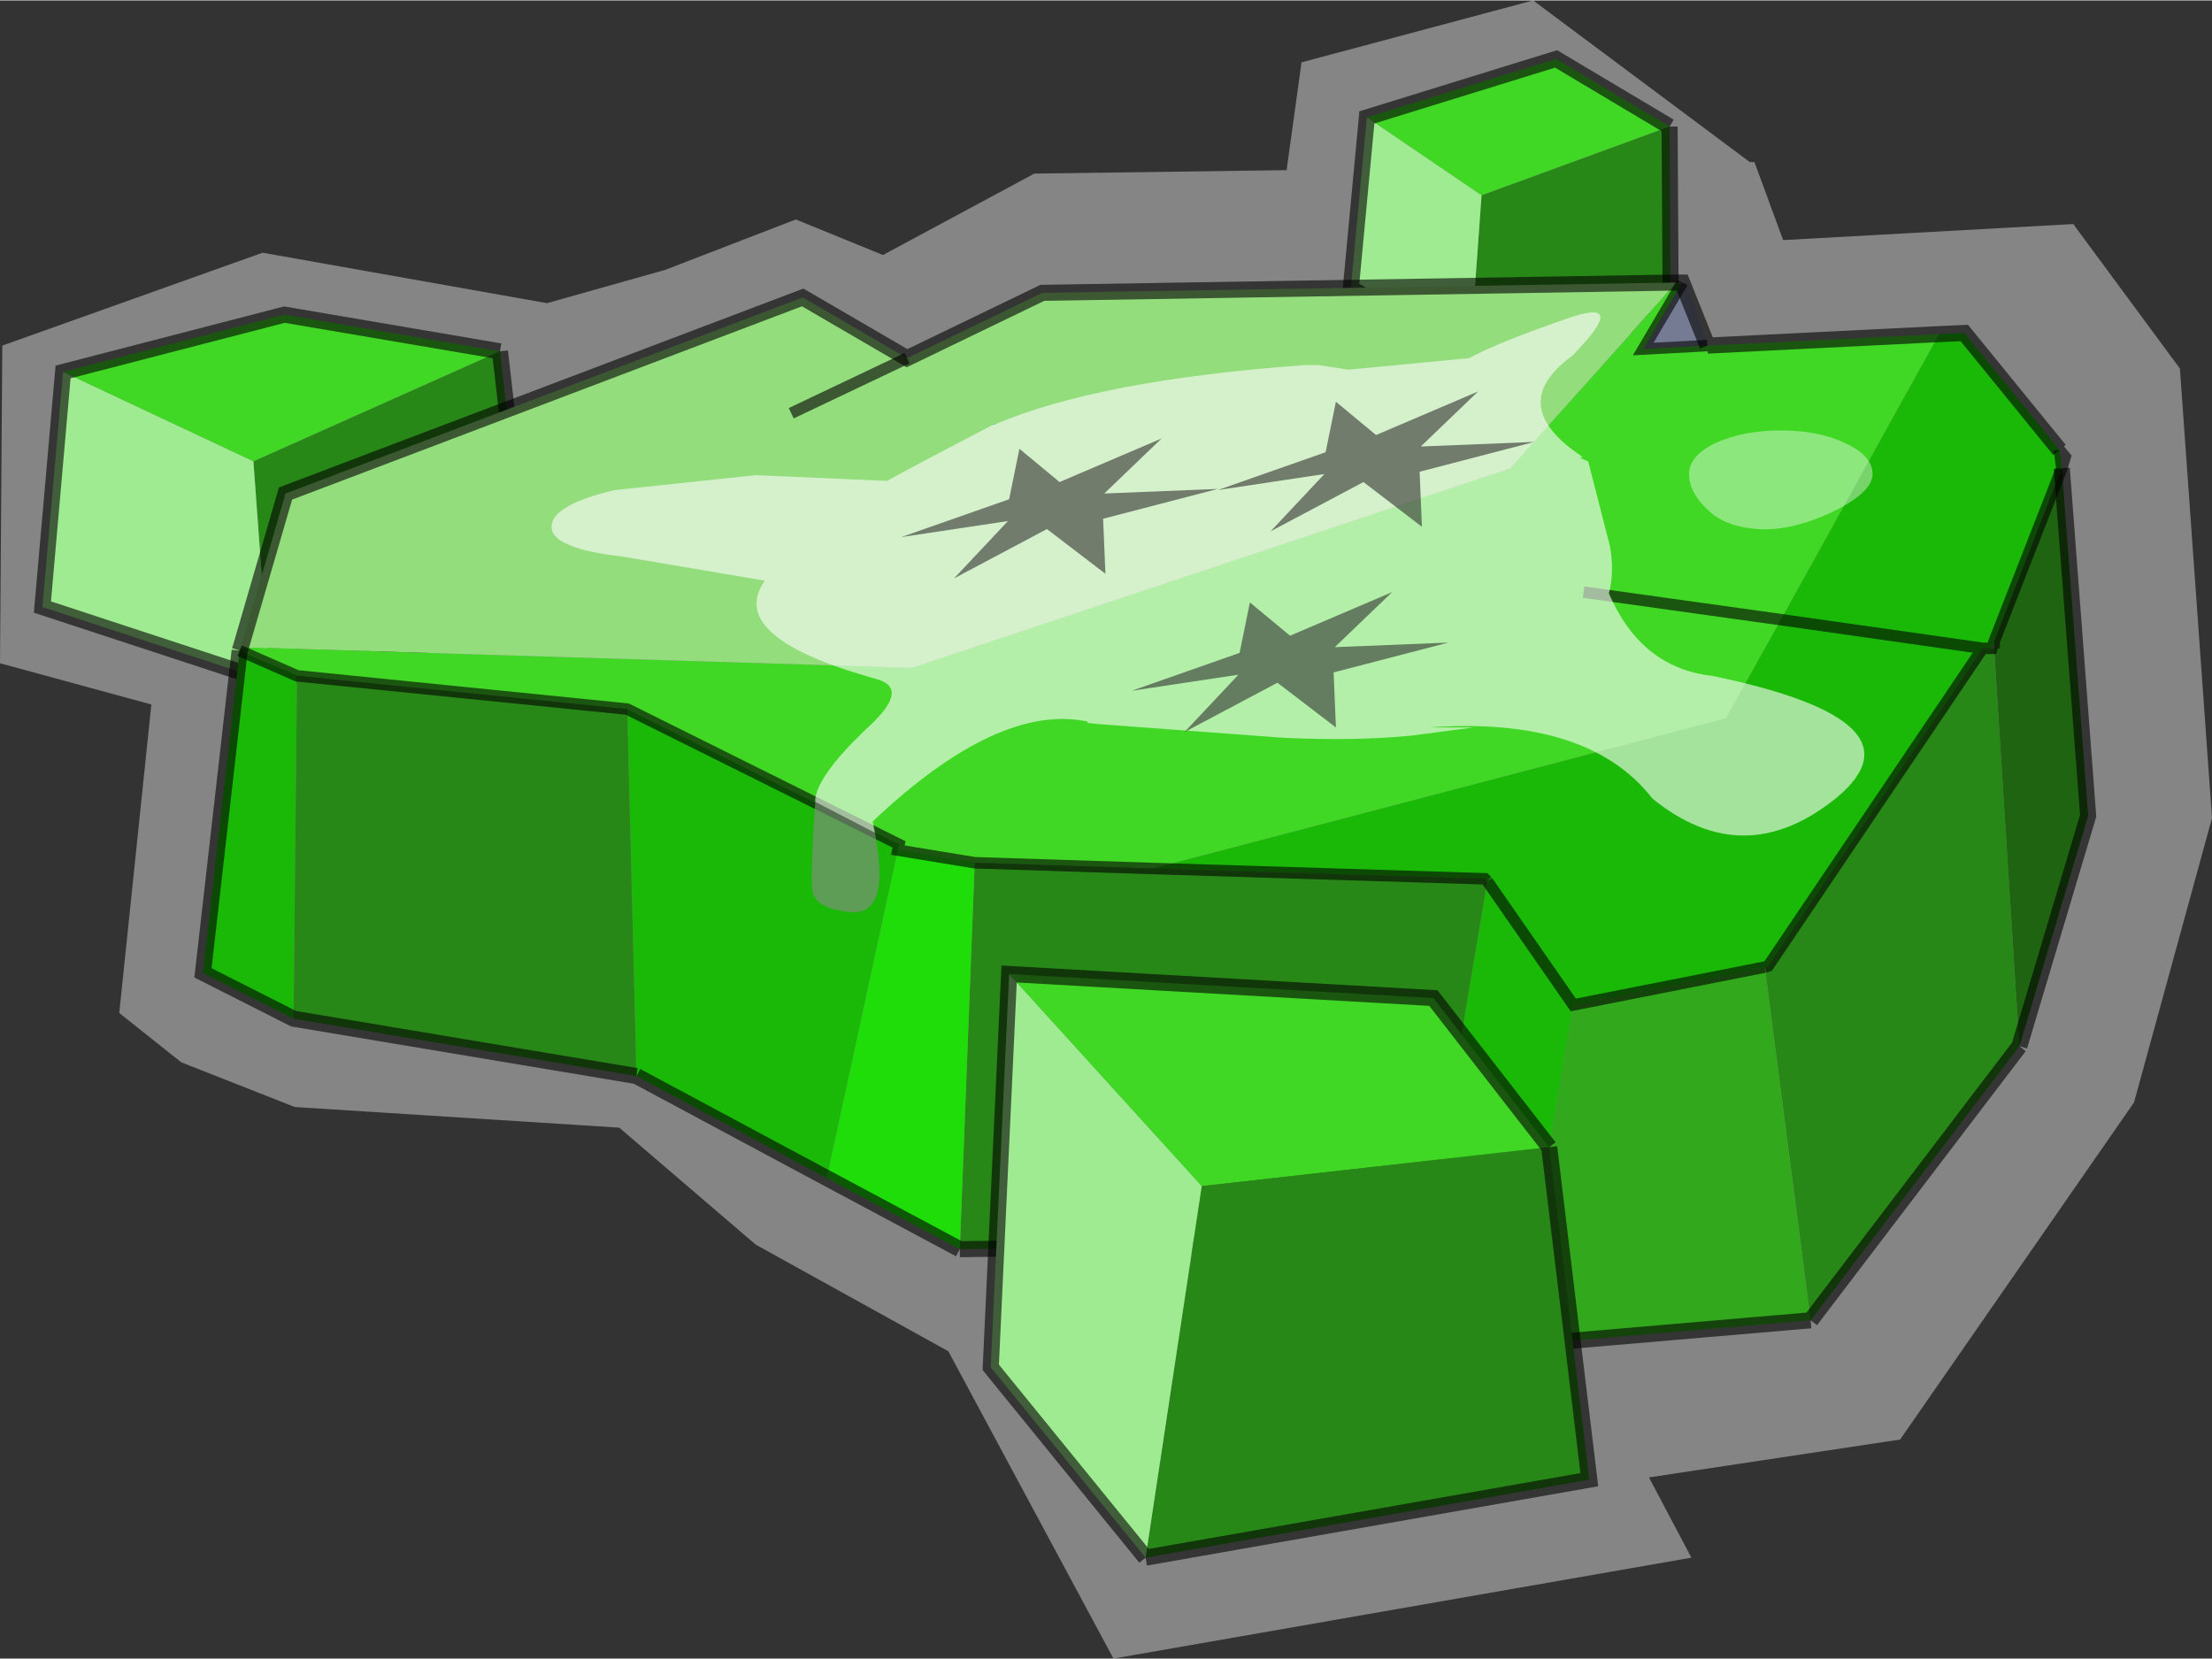 <svg width="96" height="72" viewBox="226.75 164.3 96.45 72.3" xmlns="http://www.w3.org/2000/svg" xmlns:xlink="http://www.w3.org/1999/xlink"><rect x="226.75" y="164.3" width="96.45" height="72.3" fill="#333333" stroke="none"/><defs><g id="a"><path d="m319.8 212.35-10.2 14.7-10.95 1.65 1.85 3.5-25.2 4.4-7.2-13.4-8.4-4.65-5.95-5.1-14.15-.9-4.95-1.95-2.7-2.15 1.4-13.45-6.6-1.8.1-13.85 11.35-4.05 12.4 2.2 5.15-1.45 5.7-2.2 3.8 1.55 6.6-3.55 11-.15.65-4.7 10.1-2.7 9.45 7.05h.2l1.25 3.4 12.65-.7 4.65 6.3 1.4 19.6-3.4 12.4" fill="#fff" fill-opacity=".4"/><path d="m286.35 169.4 8.25-2.55 4.95 2.95-8.2 3-5-3.4" fill="#40d825"/><path d="m299.55 169.8.05 8.35-8.75 1.6.5-6.95 8.2-3" fill="#288817"/><path d="m290.85 179.75-5.2-2.9.7-7.45 5 3.4-.5 6.95" fill="#9feb91"/><path d="m299.55 169.8.05 8.35-8.75 1.6-5.2-2.9.7-7.45 8.25-2.55 4.95 2.95" fill="none" stroke="#000" stroke-opacity=".6" stroke-width=".7"/><path d="m229.5 180.5 9.65-2.5 9.4 1.6-10.75 4.8-8.3-3.9" fill="#40d825"/><path d="m248.55 179.6 1.35 11.75-11.4 2.65-.7-9.6 10.75-4.8" fill="#288817"/><path d="m238.5 194-9.9-3.25.9-10.25 8.3 3.9.7 9.6" fill="#9feb91"/><path d="m248.55 179.6 1.35 11.75-11.4 2.65-9.9-3.25.9-10.25 9.65-2.5 9.4 1.6" fill="none" stroke="#000" stroke-opacity=".6" stroke-width=".7"/><path d="m300.05 176.7-.2-.1h.25l-.05.1" fill="#d5d7dd"/><path d="M300.1 176.6h.2l.9 2.75-1.1-2.75 1.1 2.75-2.8.15 1.65-2.8.05-.1" fill="#757b93"/><path d="m316.55 183.9.1.8-2.95 7.55-.1.3h-.4l-8.8-1.25 8.8 1.25-9.35 13.85-.15.05-8.35 1.65-2.5 14.85-3.9-4.45 2.65-15.8-.1-.1-14.5-.45 25-6.55 2.4-4.3 6.9-12.45 1.1-.05 4.15 5.1m-79.35 8.75 2.5 1.1-.15 14.95-3.95-2 1.6-14.05m16.9 2.55 11.85 5.9-.05.25-3.1 14.3-8.3-4.45-.4-16m41.25 12.9-3.75-5.4 3.75 5.4" fill="#1ab807"/><path d="m311.3 178.85-6.9 12.45-2.4 4.3-25 6.55-7.75-.25-3.35-.55.05-.25-11.85-5.9-14.4-1.45-2.5-1.1.05-.15 29.25.9 26.1-8.7 7.25-8.1.2.1-1.65 2.8 2.8-.15 10.1-.5m-15.5 11.25 8.6 1.2-8.6-1.2" fill="#40d825"/><path d="m299.85 176.6-7.25 8.1-26.1 8.7-29.25-.9 1.95-6.7 22.55-8.55 4.55 2.65 5.9-2.85 27.65-.45m-38.6 5.7 5.05-2.4-5.05 2.4" fill="#93dd7d"/><path d="M313.2 192.55h.5l1.1 17.35-9.1 11.95-2-15.4.15-.05 9.35-13.85m-73.5 1.2 14.4 1.45.4 16-14.95-2.5.15-14.95m29.55 8.15 7.75.25 14.5.45.1.1-2.65 15.8-20.35.25.65-16.85" fill="#288817"/><path d="m313.7 192.25 2.95-7.55 1.15 15.15-3 10.05-1.1-17.35v-.3" fill="#1e6411"/><path d="m303.7 206.45 2 15.4-12.85 1.1 2.5-14.85 8.35-1.65" fill="#32a91d"/><path d="m265.9 201.35 3.35.55-.65 16.85-5.8-3.1 3.1-14.3" fill="#1edd09"/><path d="m316.65 184.7-.1-.8m-12.15 7.4 8.8 1.25h.4l.1-.3 2.95-7.55.15-.5-.25-.3m-79.35 8.75 2.5 1.1 14.4 1.45 11.85 5.9-.05.25 3.35.55 7.75.25m27.4-10.85-8.6-1.2m5.4-10.75-2.8.15 1.65-2.8.05-.1m13.6 15.95v-.3m-10 14.2.15-.05 9.35-13.85m-46.9-12.65-5.05 2.4m30.35 20.4-.1-.1-14.5-.45m14.6.55 3.75 5.4 8.35-1.65" fill="none" stroke="#000" stroke-opacity=".6" stroke-width=".5"/><path d="m316.55 183.9-4.15-5.1-1.1.05m-74.05 13.65-.05.15m64-13.3 10.1-.5m-11.45-2.25h.25l1.1 2.75m13.6 30.55 3-10.05-1.15-15.15m-10.95 37.15 9.1-11.95m-77.55-17.4 1.95-6.7 22.55-8.55 4.55 2.65 5.9-2.85 27.65-.45m-45.35 34.6-14.95-2.5-3.95-2 1.6-14.05m17.3 18.55 8.3 4.45m5.8 3.1 20.35-.25m-20.35.25-5.8-3.1m30.05 7.3 12.85-1.1m-12.85 1.1-3.9-4.45" fill="none" stroke="#000" stroke-opacity=".6" stroke-width=".7"/><path d="m279.15 216-8.4-9.25 18.5 1.05 5.05 6.5-15.15 1.7" fill="#40d825"/><path d="m279.15 216 15.15-1.7 1.75 14.5-19.35 3.4 2.45-16.2" fill="#288817"/><path d="m270.75 206.75 8.4 9.25-2.45 16.2-6.75-8.3.8-17.15" fill="#9feb91"/><path d="m294.3 214.3-5.05-6.5-18.5-1.05-.8 17.15 6.75 8.3m17.6-17.9 1.75 14.5-19.35 3.4" fill="none" stroke="#000" stroke-opacity=".6" stroke-width=".7"/><path d="M270.1 182.8h-.05l.05-.05v.05" fill="#097dff"/><path d="M270.1 182.8q4.55-1.95 13.55-2.6h.6l1.3.2 5.25-.5q1.3-.7 4.2-1.7 2.9-1.05.3 1.6-2.95 2.15.45 4.4l-.1.05.35.15.95 3.7q.2 1.15-.05 2.05 1.4 3.25 4.5 3.6 9.45 1.95 5.45 5.3-4.05 3.3-8.05.05-2.8-3.6-9.75-3.1H291l-2.65.35q-2.45.25-5.65.1l-8.1-.6-.45-.05.05-.05q-3.9-.85-9.4 4.35l.1.5-2.6-1.35V199.1q.15-1.1 2.4-3.2 1.7-1.6.3-2l-.35-.1q-6.25-1.8-4.55-4.2l-6.2-1.05q-3.1-.35-3.1-1.3t2.75-1.6l6.15-.65 5.75.25q.1-.1 4.6-2.45h.05" fill="#fff" fill-opacity=".6"/><path d="M301.55 183.6q1.2-.55 2.85-.55t2.8.55q1.2.55 1.2 1.35t-1.75 1.65q-1.8.85-3.25.75t-2.2-.85q-.8-.75-.8-1.55t1.15-1.35" fill="#fff" fill-opacity=".4"/><path d="m262.3 199.25 2.6 1.35q.7 3.65-1.1 3.45-1.4-.15-1.6-.8-.15-.5.1-4" fill="#8b8b8b" fill-opacity=".6"/><path d="m270.75 186.05.45-2.2 1.75 1.45 4.45-1.9-2.5 2.4 4.95-.2-5 1.3.1 2.4-2.55-1.95-4.05 2.15 2.35-2.5-4.65.7 4.7-1.65M284.55 184l.45-2.2 1.75 1.45 4.45-1.9-2.5 2.4 4.95-.2-5 1.3.1 2.4-2.55-1.95-4.05 2.15 2.35-2.5-4.65.7 4.7-1.65M280.8 192.75l.45-2.2L283 192l4.45-1.9-2.5 2.4 4.95-.2-5 1.3.1 2.4-2.55-1.95-4.05 2.15 2.35-2.5-4.65.7 4.7-1.65" fill="#303030" fill-opacity=".6"/></g></defs><use xlink:href="#a"/></svg>
